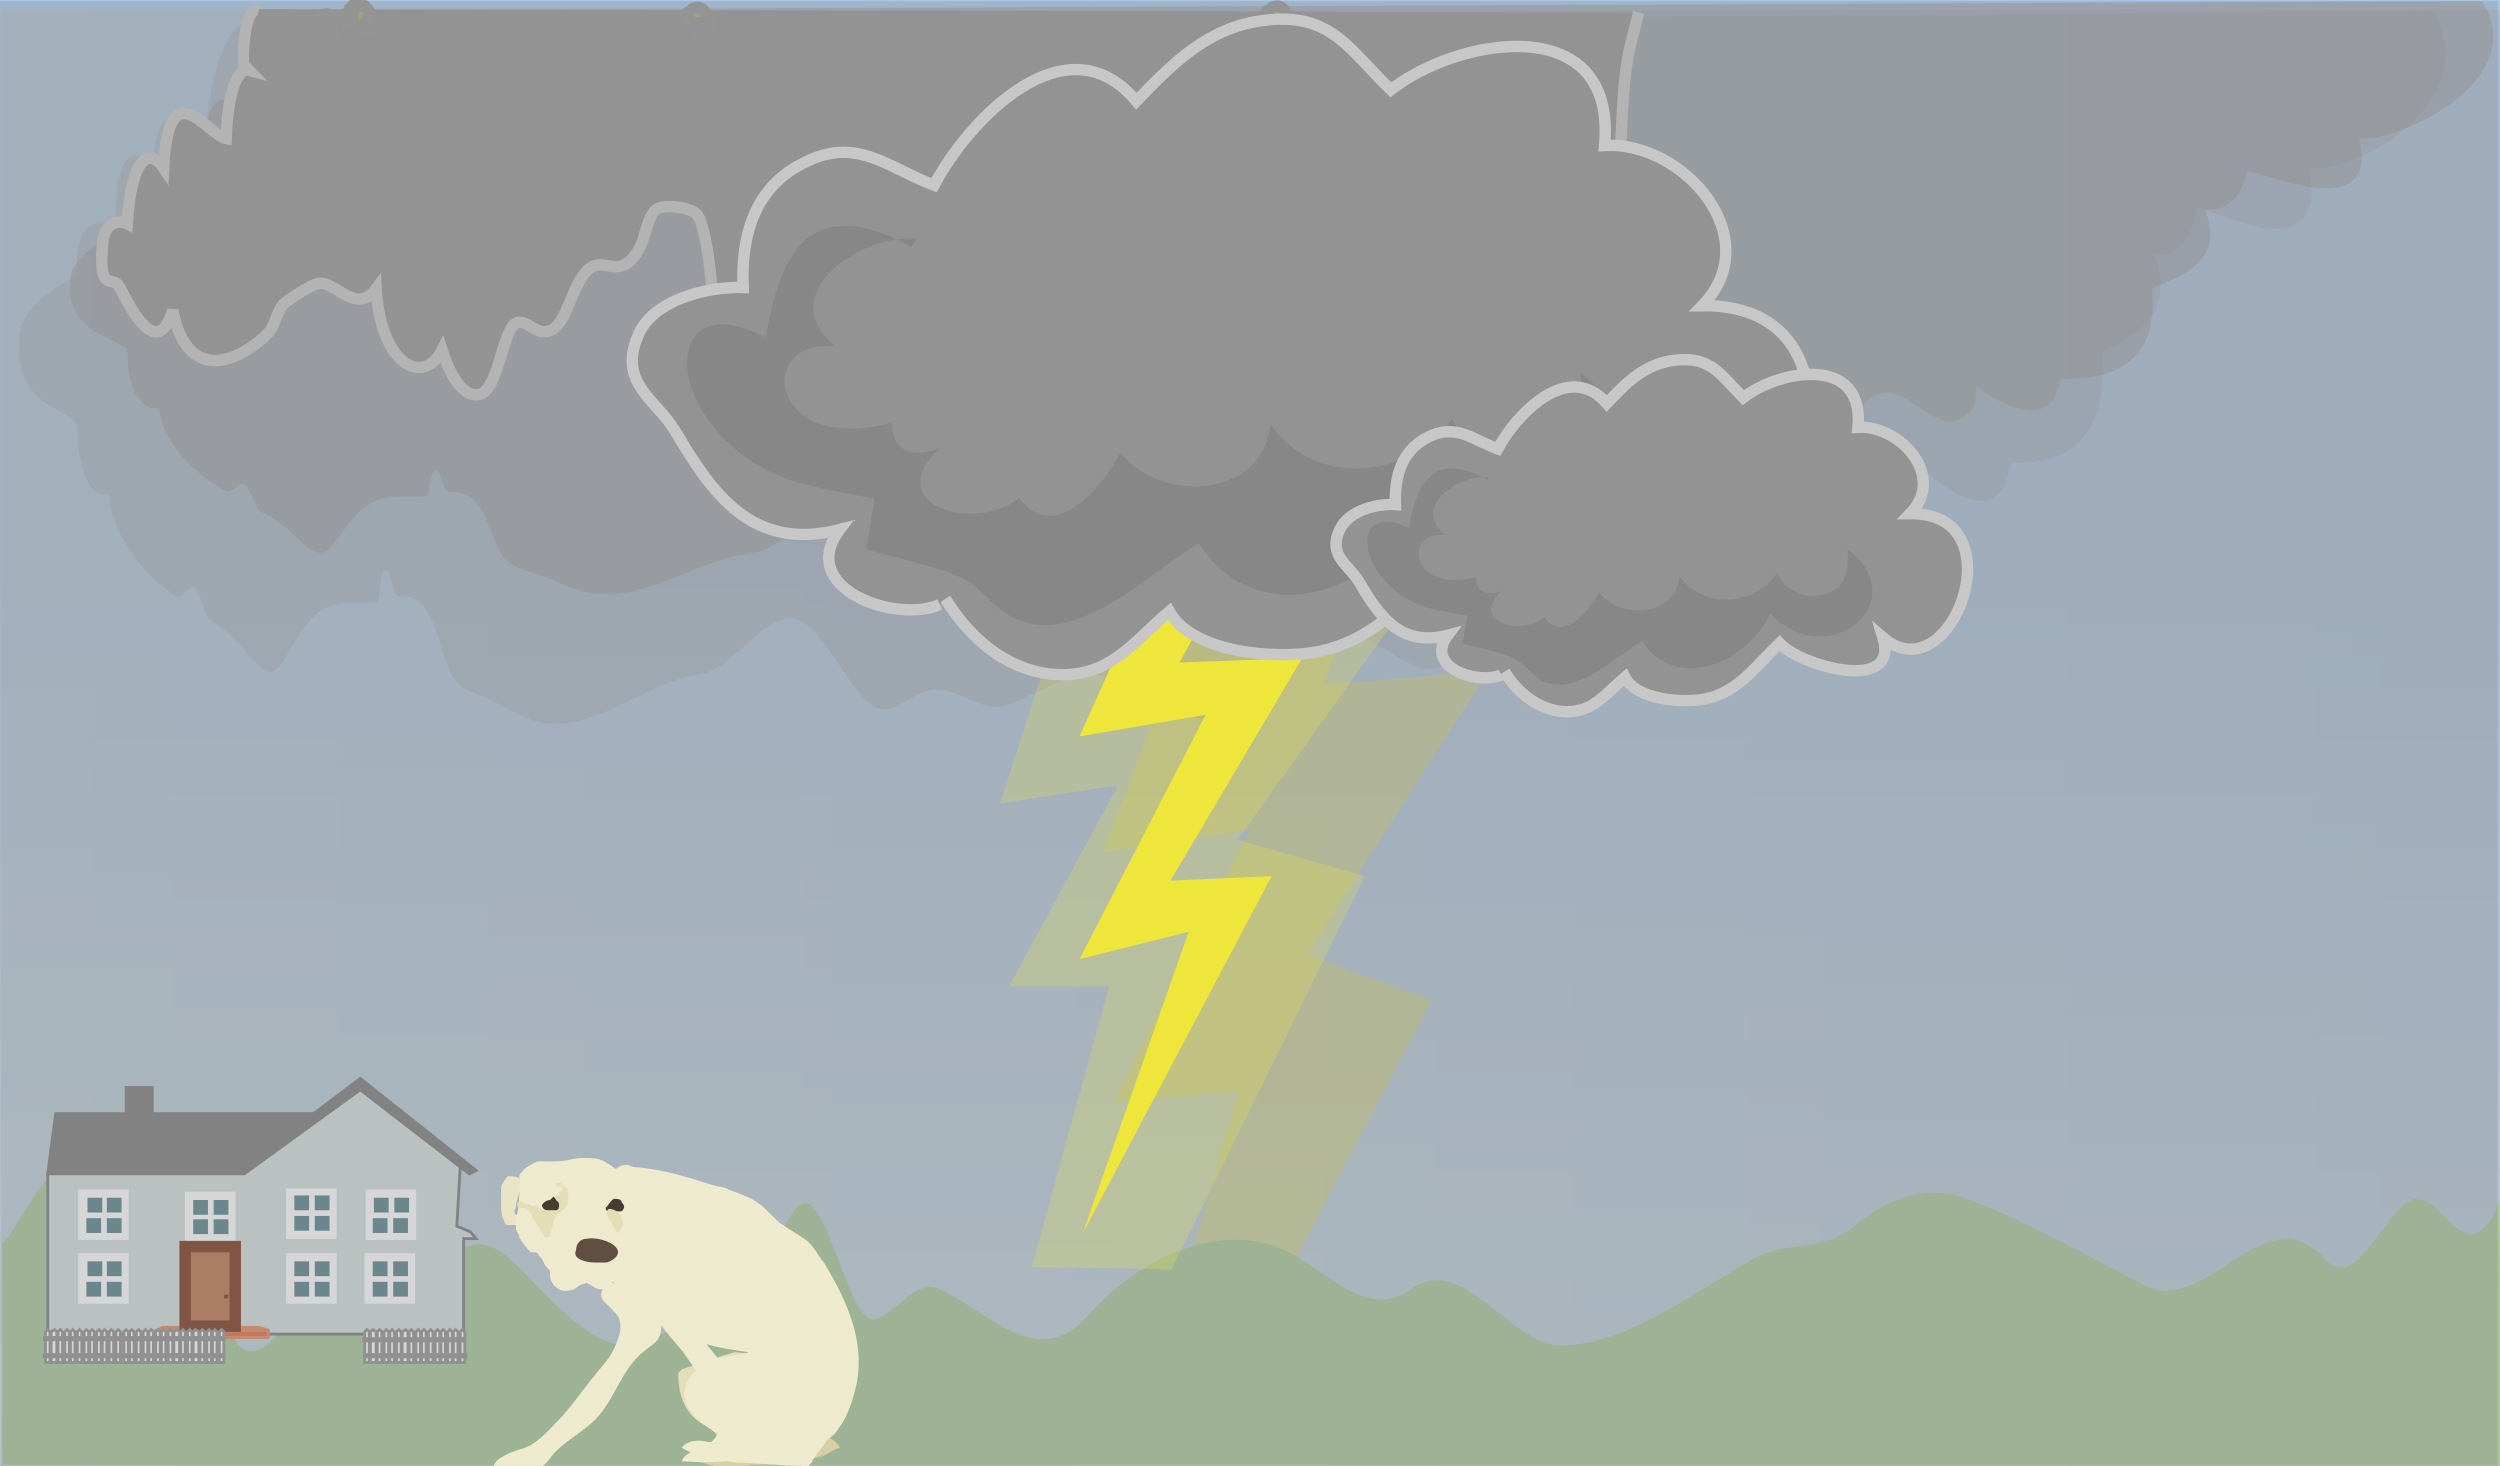 <?xml version="1.0" encoding="utf-8"?>
<!-- Generator: Adobe Illustrator 21.0.0, SVG Export Plug-In . SVG Version: 6.00 Build 0)  -->
<svg version="1.1" id="Capa_1" xmlns="http://www.w3.org/2000/svg" xmlns:xlink="http://www.w3.org/1999/xlink" x="0px" y="0px"
	 viewBox="0 0 220 129" style="enable-background:new 0 0 220 129;" xml:space="preserve">
<rect x="0" y="0" width="220" height="129" fill="#333333" stroke="none"/>
<style type="text/css">
	.st0{fill:url(#SVGID_1_);}
	.st1{opacity:0.57;fill:#EFE63B;enable-background:new    ;}
	.st2{opacity:0.22;fill:url(#SVGID_2_);enable-background:new    ;}
	.st3{opacity:0.22;fill:#939393;enable-background:new    ;}
	.st4{opacity:0.3;fill:#939393;enable-background:new    ;}
	.st5{opacity:0.53;fill:#939393;enable-background:new    ;}
	.st6{fill:#939393;stroke:#C7C7C7;}
	.st7{fill:#A4C796;}
	.st8{fill:#BA9468;stroke:#949494;stroke-miterlimit:10;}
	.st9{fill:#88BB6B;stroke:#949494;stroke-miterlimit:10;}
	.st10{fill:#787878;stroke:#787878;stroke-width:0.25;}
	.st11{fill:#D0DEDC;stroke:#787878;stroke-width:0.25;}
	.st12{fill:#FFFFFF;stroke:#FFFFFF;stroke-width:0.25;}
	.st13{fill:#547E8A;}
	.st14{fill:#E38457;stroke:#E38457;stroke-width:0.25;}
	.st15{fill:#DF673C;stroke:#E38457;stroke-width:0.25;}
	.st16{fill:#BA6F48;stroke:#BA6F48;}
	.st17{fill:none;stroke:#762F17;}
	.st18{fill:#762F17;}
	.st19{fill:#FFFFFF;stroke:#8F8E8E;stroke-width:0.25;}
	.st20{opacity:0.38;fill:#939393;enable-background:new    ;}
	.st21{fill:#E9E4C4;}
	.st22{fill:#EEEACE;}
	.st23{fill:#614E43;}
	.st24{fill:#463C2F;}
	.st25{fill:#E4DEB7;}
	.st26{fill:#D8D0A4;}
	.st27{opacity:0.23;fill:#EFE63B;enable-background:new    ;}
	.st28{fill:#EFE63B;}
	.st29{opacity:0.25;fill:#676767;enable-background:new    ;}
</style>
<linearGradient id="SVGID_1_" gradientUnits="userSpaceOnUse" x1="110" y1="-27.664" x2="110" y2="81.715" gradientTransform="matrix(1 0 0 -1 0 129)">
	<stop  offset="0" style="stop-color:#D7EAF0"/>
	<stop  offset="1" style="stop-color:#A9C6E7"/>
</linearGradient>
<rect class="st0" width="220" height="129.7"/>
<g>
	<polygon class="st1" points="107,49 97,75 110,73 98,97 109,96 100,127 102,128 105,128 126,88 115,84 131,59 116.5,60.3 120,50 	
		"/>
	<g>
		<g>
			
				<linearGradient id="SVGID_2_" gradientUnits="userSpaceOnUse" x1="0.1" y1="64.05" x2="220.1" y2="64.05" gradientTransform="matrix(1 0 0 -1 0 129)">
				<stop  offset="0" style="stop-color:#D5E8EE"/>
				<stop  offset="1" style="stop-color:#A7C4E5"/>
			</linearGradient>
			<rect x="0.1" y="0.9" class="st2" width="220" height="128.1"/>
			<rect x="0.1" y="0.9" class="st3" width="220" height="128.1"/>
			<g>
				<path class="st4" d="M21.9,2.3c-1.6-1.1-3.6,4.6-3.7,8.9c-1.3,0.1-4.8-3.4-4.6,3.5c-1.6-1.7-3.5-2-3.4,4.9
					c-1.4,0.1-3.6-1-3.5,4.9c-0.9,0-4.8,2.5-5,5c-0.5,6.2,3.8,6.2,5.1,7.8c0,4.7,1.4,6.6,2.8,6.2c0.3,4.6,4.6,8.2,5.9,9
					c0.5,0.3,1.2-1.1,1.6-0.8c0.5,0.3,0.9,2.6,1.4,2.9c1.2,0.7,2.2,1.6,3,2.6c3,3.6,2.8,1.5,5.3-2c2-2.8,4-2,6.3-2.2
					c0.4,0,0.2-2.8,0.9-2.8c0.4,0,0.6,2.4,1.1,2.3c1.4,0,2,0.2,2.8,1.9c1.3,2.5,1.2,5.4,3.2,6.3c1.5,0.7,2.7,1.1,4.2,2
					c5.8,3.3,10.9-2.7,16.4-3.4c2.7-0.4,5.3-4.9,7.9-4.9c2,0,4,4,5.8,6.3c2.8,3.7,3.9,0.4,6.7,0c2.1-0.3,4.1,2,6.3,1.4
					c2.3-0.7,4.9-2.5,7.1-2.8c1.9-0.3,4.4,2,6.5,2.9c2.8,1.3,5.8,1.9,8.5-1.6c0.9-1.1,1.8-5,2.6-5.7c0.6-0.6,3.3-0.2,4.2,0
					c2.3,0.7,4.7,2.4,6.9,3.6c2.7,1.5,4.6-1.9,7.2-1.4c2.8,0.5,4.6,2.9,7.5-0.3c2.7-3.1,3-7.3,6.1-6.9c2.3,0.4,5.4,2.1,7.6,0.1
					c1.7-1.5,2.8-3.4,4.6-4.4c1.9-1,3-4.2,4.9-3.5c2.4,0.8,5.1,5.6,7.3,1.3c0.1-0.7,0-1.2,0.1-1.9c1.6,1.5,6.6,5.3,7.4-0.7
					c1.8-0.3,8.8,0.7,8.1-9.8c0.8-0.8,6.9-2.1,4.6-8.6c1.2,0.3,3.2-0.4,3.7-4.1c1.1-0.2,11.8,6.1,9.9-3.6c2.2,1,15.7-4.6,11-13.7"/>
				<path class="st5" d="M26,0.9c-1.6-0.9-3.2,5-3.2,8.5c-1.3,0.1-4.8-2.8-4.6,2.9c-1.6-1.4-3.5-1.6-3.5,4c-1.4,0.1-3.6-0.8-3.5,4
					c-0.9,0-4.8,2-5,4.1c-0.5,5,3.8,5.1,5,6.4c0,3.9,1.4,5.4,2.8,5.1c0.3,3.8,4.6,6.7,5.9,7.3c0.5,0.3,1.2-0.9,1.6-0.6
					c0.5,0.3,0.9,2.1,1.4,2.4c1.2,0.6,2.2,1.3,3,2.1c3,3,2.8,1.2,5.3-1.6c2-2.3,4-1.7,6.3-1.8c0.4,0,0.2-2.3,0.9-2.3
					c0.4,0,0.6,1.9,1.1,1.9c1.4,0,2,0.2,2.8,1.5c1.3,2,1.2,4.4,3.2,5.1c1.5,0.6,2.7,0.9,4.2,1.6c5.8,2.7,10.9-2.2,16.4-2.8
					c2.7-0.3,5.3-4,7.9-4c2,0,4,3.2,5.8,5.1c2.8,3,3.9,0.3,6.7,0c2.1-0.3,4.1,1.7,6.3,1.1c2.3-0.6,4.9-2,7.1-2.3
					c1.9-0.3,4.4,1.6,6.5,2.4c2.8,1,5.8,1.5,8.5-1.3c0.9-0.9,1.8-4,2.6-4.6c0.6-0.5,3.3-0.2,4.2,0c2.3,0.6,4.7,1.9,6.9,3
					c2.7,1.3,4.6-1.5,7.2-1.2c2.8,0.4,4.6,2.4,7.5-0.3c2.7-2.5,3-6,6.1-5.6c2.3,0.3,5.4,1.7,7.6,0.1c1.7-1.2,2.8-2.8,4.6-3.6
					c1.9-0.8,3-3.4,4.9-2.9c2.4,0.6,5.1,4.6,7.3,1c0.1-0.5,0-1,0.1-1.6c1.6,1.2,6.6,4.4,7.4-0.6c1.8-0.3,8.8,0.6,8.1-8
					c0.8-0.6,6.9-1.8,4.6-7c1.2,0.2,3.2-0.3,3.7-3.3c1.1-0.2,11.8,5,9.9-3c2.2,0.8,15.5-4.6,10.8-12"/>
			</g>
			<path class="st6" d="M22.8,0.8c-0.9-0.2-1.4,1.8-1.4,4.8c0.1,0.1,0.4,0.5,0.5,0.6c-1.2-0.3-1.9,2.7-2,6c-1.6-0.3-5.1-6.2-5.5,2.6
				c-1.4-2.1-2.9-0.5-3.2,4.9c-0.6-0.3-2.1-0.4-2.2,2.1c-0.3,4,0.9,2.4,1.5,3.4c1.2,2.4,3.4,6.4,4.7,2.1c1.4,7.1,6.5,4,8.4,2
				c0.6-0.6,0.8-2,1.4-2.6c0.6-0.5,2.2-1.5,2.8-1.7c1.6-0.6,3.4,2.9,5.3,0.4c0.4,6.8,4.2,8.6,5.8,5.4c0.9,2.8,2.1,4.2,3.3,3.9
				c1.6-0.4,1.9-4.9,3-6.1c0.8-0.8,1.8,0.6,2.6,0.6c1.9,0,2.1-2.8,3.4-4.8c1.7-2.6,2.9,0.6,4.8-2.1c0.9-1.3,0.8-3.1,1.8-3.9
				c0.5-0.4,3.2-0.3,3.7,0.7c1.5,3.5,1.1,12.5,2.9,16.1c1.1,2.3,2-0.3,2.9,0.6c1,1,1.3,4.7,2.5,5.5c1.4,0.9,1.6-2.6,2.6-3.3
				c0.8-0.6,1.8,0.6,2.8,0c0.9-0.6,4.1-2.8,4.3-6.2c1.6,0.2,3.2,2.1,4.2-2.1c1.9,6.1,3.6,3.2,5.5,0.6c0.8-1.1,3-2.2,3.1-6.7
				c1-0.5,1.8,0.7,2.8-0.1c0.5-0.4,0.6-3.2,1-3.5c0.5-0.3,1.1,1.6,1.6,1.6c1.5,0,2,1.2,3.3,2.5c0.6,0.6,1.6,1.1,2.1,2
				c0.4,0.7,0.6,2.9,1,3.4c1.5,1.9,2.5-0.4,3.9,0.1c1.3,0.4,2.3,4.9,4,2c0.8-1.5,1-4.6,1.8-5.5c1.1-1.2,2.7,3.1,3.3-3.2
				c0.7,0.5,1.2,2,2,2.4c1,0.6,2.3-1.3,3.1-0.6c0.6,0.5,1.1,3.1,1.8,4.1c1,1.5,2.2,1.2,3.3,1.3c1.8,0.2,3.2,3.3,5,2.6
				c0.8-0.4,1.4-2.5,2.2-2.6c0.9-0.1,1.5,2.9,2.5,2.1c0.6-0.5,0.4-3.7,0.9-4.3c0.4-0.5,1,1,1.5,0.2c1-1.7,1.8-3.9,2.4-7.4
				c0.8-4.7,0.7-6.3,1-11.5c0.3-4.6,0.7-5.1,1.4-8.1"/>
			<path class="st7" d="M219.9,105.6c-0.5,1.6-0.8,2-1.4,2.5c-2.1,2.3-4.2-3.6-6.3-2.5c-2.7,1.4-4.9,8.2-7.6,5.2
				c-5.2-5.9-10.6,5.2-15.9,2.3c-5.1-2.7-10.2-5.5-15.3-7.5c-3.3-1.4-7-0.5-10.2,2.3c-3.2,2.5-5.9,1.1-9.1,3
				c-5.6,3.2-11.2,7.5-16.8,7.5c-4.3,0-8.6-8.2-13-5c-4.7,3.2-8-2.7-12.7-3.9c-4.8-1.4-11.1,0.9-16,6.4c-4.3,4.8-8.6-0.5-13-2.5
				c-2.1-0.9-3.7,2.3-5.7,2.7c-2.1,0.2-3.9-9.8-5.9-10.2s-3.9,8.6-5.9,10c-2.7,2-5.5,0.5-8.2,2c-4.1,2-7.9-3.2-11.9-7
				c-2-1.8-3.8-2-5.7,0.2c-2.2,2.5-4-4.1-6.1-5c-3.8-2-7.6,14.3-11.6,12.7c-3.8-1.6,4.6-9.1,0.9-17.3c-1.6-3.6-14.3,8.5-15.8,3.7
				c-1.8-5.7-5.1,3.3-6.5,4.2l0,19.5h220L219.9,105.6z"/>
			<g>
				<g>
					<path class="st8" d="M111.9,3c0.7-0.2,0.1-1.2,1-1.2c0,0.4,0,0.8,0.2,1.2c-0.4,0.1-0.7,0.2-1.1,0.2"/>
					<path class="st9" d="M112.2,1c-0.3-0.2-0.6-0.2-0.8,0.1c0,0.1,0.1,0,0.2,0.1c-0.1,0.2-0.2,0.1-0.1,0.4c0.1,0,0.1,0,0.2,0
						c0.1,0.1,0,0.2,0,0.3c0.2,0,0.3,0,0.5,0c0,0.1-0.1,0.2,0,0.2c0.5,0,1,0.2,1.4,0c0-0.4-0.1-0.5-0.5-0.6c0.2-0.8-0.8-1.3-1.3-0.7
						"/>
				</g>
				<g>
					<path class="st8" d="M60.9,3.1c0.7-0.2,0.1-1.2,1-1.2c0,0.4,0,0.8,0.2,1.2c-0.4,0.1-0.7,0.2-1.1,0.2"/>
					<path class="st9" d="M61.2,1.1c-0.3-0.2-0.6-0.2-0.8,0.1c0,0.1,0.1,0,0.2,0.1c-0.1,0.2-0.2,0.1-0.1,0.4c0.1,0,0.1,0,0.2,0
						c0.1,0.1,0,0.2,0,0.3c0.2,0,0.3,0,0.5,0c0,0.1-0.1,0.2,0,0.2c0.5,0,1,0.2,1.4,0c0-0.4-0.1-0.5-0.5-0.6c0.2-0.8-0.8-1.3-1.3-0.7
						"/>
				</g>
				<g>
					<path class="st8" d="M31.2,2.8c0.3-0.2,0.4-0.7,0.3-1c0.1,0,0.3,0,0.4,0c0,0.4,0.1,0.7,0.4,0.9c-0.4,0.1-0.8,0.1-1.2,0.1"/>
					<path class="st9" d="M31.5,1.7C31.4,1.9,31.3,2,31,1.9c0-0.1,0-0.2,0-0.3c-0.1,0-0.3,0-0.4,0.1c0-0.1,0.1-0.2,0.1-0.3
						c-0.1-0.1-0.1-0.2-0.2-0.2c0.3-0.1,0.1,0,0.2-0.3c0.1,0,0.1,0,0.2,0c-0.1-0.4,0.4-0.8,0.6-0.3c0.2-0.1,0.6-0.3,0.7,0.1
						c0.5,0.2,0.3,0.7,0.2,1.1c-0.3,0-0.5,0.2-0.8,0"/>
				</g>
				<g>
					<path class="st8" d="M28.8,3.1c-0.2-0.2-0.3-0.6-0.2-0.9c-0.1,0-0.2,0-0.3,0c0,0.3-0.1,0.6-0.3,0.8C28.3,3.1,28.6,3.1,28.8,3.1
						"/>
					<path class="st9" d="M28.5,2.2c0.1,0.1,0.2,0.2,0.4,0.2c0-0.1,0-0.2,0-0.2c0.1,0,0.2,0,0.3,0.1c0-0.1,0-0.2-0.1-0.2
						c0.1-0.1,0.1-0.2,0.1-0.2c-0.2-0.1-0.1,0-0.1-0.2H29c0.1-0.4-0.3-0.7-0.4-0.3c-0.2-0.1-0.4-0.2-0.5,0.1c-0.4,0.2-0.2,0.6-0.1,1
						c0.2,0,0.4,0.2,0.6,0"/>
				</g>
			</g>
			<g>
				<polygon class="st10" points="4.2,103.3 4.9,98 27.6,98 31.7,94.9 41.9,103 41.3,103.3 31.7,95.9 21.5,103.3 				"/>
				<polygon class="st11" points="4.2,117.4 40.8,117.4 40.8,109 41.9,109 41.4,108.4 40.2,107.9 40.5,102.7 31.7,95.9 21.5,103.3 
					4.2,103.3 				"/>
				<polyline class="st10" points="11.1,99.6 11.1,95.7 13.4,95.7 13.4,99.6 				"/>
				<g>
					<rect x="7" y="110.4" class="st12" width="4.2" height="4.2"/>
					<rect x="7.7" y="111" class="st13" width="1.3" height="1.3"/>
					<rect x="9.4" y="111" class="st13" width="1.3" height="1.3"/>
					<rect x="7.6" y="112.8" class="st13" width="1.3" height="1.3"/>
					<rect x="9.4" y="112.8" class="st13" width="1.3" height="1.3"/>
				</g>
				<polygon class="st14" points="23.7,117.1 22.8,116.8 14.3,116.8 13.7,117.2 				"/>
				<rect x="13.7" y="117.1" class="st15" width="9.9" height="0.6"/>
				<g>
					<rect x="7" y="104.8" class="st12" width="4.2" height="4.2"/>
					<rect x="7.7" y="105.4" class="st13" width="1.3" height="1.3"/>
					<rect x="9.4" y="105.4" class="st13" width="1.3" height="1.3"/>
					<rect x="7.6" y="107.2" class="st13" width="1.3" height="1.3"/>
					<rect x="9.4" y="107.2" class="st13" width="1.3" height="1.3"/>
				</g>
				<g>
					<rect x="32.2" y="110.4" class="st12" width="4.2" height="4.2"/>
					<rect x="32.8" y="111" class="st13" width="1.3" height="1.3"/>
					<rect x="34.6" y="111" class="st13" width="1.3" height="1.3"/>
					<rect x="32.8" y="112.8" class="st13" width="1.3" height="1.3"/>
					<rect x="34.6" y="112.8" class="st13" width="1.3" height="1.3"/>
				</g>
				<g>
					<rect x="32.3" y="104.8" class="st12" width="4.2" height="4.2"/>
					<rect x="32.9" y="105.4" class="st13" width="1.3" height="1.3"/>
					<rect x="34.7" y="105.4" class="st13" width="1.3" height="1.3"/>
					<rect x="32.8" y="107.2" class="st13" width="1.3" height="1.3"/>
					<rect x="34.6" y="107.2" class="st13" width="1.3" height="1.3"/>
				</g>
				<g>
					<rect x="16.4" y="105" class="st12" width="4.2" height="4.2"/>
					<rect x="17" y="105.6" class="st13" width="1.3" height="1.3"/>
					<rect x="18.8" y="105.6" class="st13" width="1.3" height="1.3"/>
					<rect x="17" y="107.3" class="st13" width="1.3" height="1.3"/>
					<rect x="18.8" y="107.3" class="st13" width="1.3" height="1.3"/>
				</g>
				<g>
					<rect x="25.3" y="104.7" class="st12" width="4.2" height="4.2"/>
					<rect x="25.9" y="105.2" class="st13" width="1.3" height="1.3"/>
					<rect x="27.7" y="105.2" class="st13" width="1.3" height="1.3"/>
					<rect x="25.9" y="107" class="st13" width="1.3" height="1.3"/>
					<rect x="27.7" y="107" class="st13" width="1.3" height="1.3"/>
				</g>
				<g>
					<rect x="25.3" y="110.4" class="st12" width="4.2" height="4.2"/>
					<rect x="25.9" y="111" class="st13" width="1.3" height="1.3"/>
					<rect x="27.7" y="111" class="st13" width="1.3" height="1.3"/>
					<rect x="25.9" y="112.8" class="st13" width="1.3" height="1.3"/>
					<rect x="27.7" y="112.8" class="st13" width="1.3" height="1.3"/>
				</g>
				<g>
					<rect x="16.3" y="109.7" class="st16" width="4.4" height="7"/>
					<rect x="16.3" y="109.7" class="st17" width="4.4" height="7"/>
					<ellipse class="st18" cx="19.9" cy="114.1" rx="0.2" ry="0.2"/>
				</g>
				<g>
					<polygon class="st19" points="32.3,117 32.1,117.2 32.1,119.9 32.5,119.9 32.5,117.2 					"/>
					<polygon class="st19" points="32.8,117 32.6,117.2 32.6,119.9 33.1,119.9 33.1,117.2 					"/>
					<polygon class="st19" points="33.4,117 33.2,117.2 33.2,119.9 33.6,119.9 33.6,117.2 					"/>
					<polygon class="st19" points="34,117 33.8,117.2 33.8,119.9 34.2,119.9 34.2,117.2 					"/>
					<polygon class="st19" points="34.5,117 34.3,117.2 34.3,119.9 34.7,119.9 34.7,117.2 					"/>
					<polygon class="st19" points="35.1,117 34.9,117.2 34.9,119.9 35.3,119.9 35.3,117.2 					"/>
					<polygon class="st19" points="35.7,117 35.4,117.2 35.4,119.9 35.9,119.9 35.9,117.2 					"/>
					<polygon class="st19" points="36.2,117 36,117.2 36,119.9 36.4,119.9 36.4,117.2 					"/>
				</g>
				<g>
					<polygon class="st19" points="36.8,117 36.6,117.2 36.6,119.9 37,119.9 37,117.2 					"/>
					<polygon class="st19" points="37.3,117 37.1,117.2 37.1,119.9 37.5,119.9 37.5,117.2 					"/>
					<polygon class="st19" points="37.9,117 37.7,117.2 37.7,119.9 38.1,119.9 38.1,117.2 					"/>
					<polygon class="st19" points="38.5,117 38.3,117.2 38.3,119.9 38.7,119.9 38.7,117.2 					"/>
					<polygon class="st19" points="39,117 38.8,117.2 38.8,119.9 39.2,119.9 39.2,117.2 					"/>
					<polygon class="st19" points="39.6,117 39.4,117.2 39.4,119.9 39.8,119.9 39.8,117.2 					"/>
					<polygon class="st19" points="40.1,117 39.9,117.2 39.9,119.9 40.3,119.9 40.3,117.2 					"/>
					<polygon class="st19" points="40.7,117 40.5,117.2 40.5,119.9 40.9,119.9 40.9,117.2 					"/>
				</g>
				<g>
					<g>
						<polygon class="st19" points="4.2,117 4,117.2 4,119.9 4.4,119.9 4.4,117.2 						"/>
						<polygon class="st19" points="4.8,117 4.5,117.2 4.5,119.9 5,119.9 5,117.2 						"/>
						<polygon class="st19" points="5.3,117 5.1,117.2 5.1,119.9 5.5,119.9 5.5,117.2 						"/>
						<polygon class="st19" points="5.9,117 5.7,117.2 5.7,119.9 6.1,119.9 6.1,117.2 						"/>
					</g>
					<g>
						<polygon class="st19" points="6.4,117 6.2,117.2 6.2,119.9 6.6,119.9 6.6,117.2 						"/>
						<polygon class="st19" points="7,117 6.8,117.2 6.8,119.9 7.2,119.9 7.2,117.2 						"/>
						<polygon class="st19" points="7.6,117 7.4,117.2 7.4,119.9 7.8,119.9 7.8,117.2 						"/>
						<polygon class="st19" points="8.1,117 7.9,117.2 7.9,119.9 8.3,119.9 8.3,117.2 						"/>
						<polygon class="st19" points="8.7,117 8.5,117.2 8.5,119.9 8.9,119.9 8.9,117.2 						"/>
						<polygon class="st19" points="9.2,117 9,117.2 9,119.9 9.4,119.9 9.4,117.2 						"/>
						<polygon class="st19" points="9.8,117 9.6,117.2 9.6,119.9 10,119.9 10,117.2 						"/>
						<polygon class="st19" points="10.4,117 10.2,117.2 10.2,119.9 10.6,119.9 10.6,117.2 						"/>
					</g>
					<g>
						<polygon class="st19" points="11.1,117 10.9,117.2 10.9,119.9 11.3,119.9 11.3,117.2 						"/>
						<polygon class="st19" points="11.6,117 11.4,117.2 11.4,119.9 11.8,119.9 11.8,117.2 						"/>
						<polygon class="st19" points="12.2,117 12,117.2 12,119.9 12.4,119.9 12.4,117.2 						"/>
						<polygon class="st19" points="12.8,117 12.6,117.2 12.6,119.9 13,119.9 13,117.2 						"/>
						<polygon class="st19" points="13.3,117 13.1,117.2 13.1,119.9 13.5,119.9 13.5,117.2 						"/>
						<polygon class="st19" points="13.9,117 13.7,117.2 13.7,119.9 14.1,119.9 14.1,117.2 						"/>
						<polygon class="st19" points="14.4,117 14.2,117.2 14.2,119.9 14.6,119.9 14.6,117.2 						"/>
						<polygon class="st19" points="15,117 14.8,117.2 14.8,119.9 15.2,119.9 15.2,117.2 						"/>
					</g>
					<g>
						<polygon class="st19" points="15.6,117 15.3,117.2 15.3,119.9 15.8,119.9 15.8,117.2 						"/>
						<polygon class="st19" points="16.1,117 15.9,117.2 15.9,119.9 16.3,119.9 16.3,117.2 						"/>
						<polygon class="st19" points="16.7,117 16.5,117.2 16.5,119.9 16.9,119.9 16.9,117.2 						"/>
						<polygon class="st19" points="17.2,117 17,117.2 17,119.9 17.5,119.9 17.5,117.2 						"/>
						<polygon class="st19" points="17.8,117 17.6,117.2 17.6,119.9 18,119.9 18,117.2 						"/>
						<polygon class="st19" points="18.4,117 18.2,117.2 18.2,119.9 18.6,119.9 18.6,117.2 						"/>
						<polygon class="st19" points="18.9,117 18.7,117.2 18.7,119.9 19.1,119.9 19.1,117.2 						"/>
						<polygon class="st19" points="19.5,117 19.3,117.2 19.3,119.9 19.7,119.9 19.7,117.2 						"/>
					</g>
					<rect x="3.9" y="117.7" class="st19" width="15.7" height="0.2"/>
					<rect x="3.9" y="119.2" class="st19" width="15.8" height="0.2"/>
				</g>
				<rect x="32" y="117.8" class="st19" width="8.9" height="0.2"/>
				<rect x="32.1" y="119.2" class="st19" width="8.9" height="0.2"/>
			</g>
		</g>
	</g>
</g>
<rect x="-0.2" y="0.1" class="st20" width="220" height="129.1"/>
<g>
	<path class="st21" d="M44.1,104.5c0,0.3,0,0.5,0,0.5c0,0.3,0,0.8,0,1c0,0.5,0,1,0.3,1.5c0,0,0,0.3,0.3,0.3c0,0,0.3,0,0.7,0l0.3-0.3
		v-0.3c0-0.3,0-0.3-0.3-0.3c-0.3-0.3,0-0.5,0-0.8c0-0.5,0.7-1.8,0.3-2.3c0-0.3-0.7-0.3-1-0.3C44.4,103.8,44.1,104.3,44.1,104.5z"/>
	<path class="st22" d="M55.9,109.1c-0.3,0.5-0.7,1.3-1,1.8c0,0.8,0,1.8-0.3,2.5c-0.3-0.5-1-0.8-1.6-0.8c-0.7,0-1.3,0.3-2,0.5
		c-0.3,0.3-0.7,0.5-1.3,0.5c-0.7,0-1.3-0.8-1.3-1.3c0-0.3,0-0.3,0-0.5l-0.3-0.3c-0.3-0.3-0.3-0.8-0.7-1c0-0.3-0.3-0.3-0.7-0.3
		c-0.3-0.3-0.7-0.8-1-1.3c0-0.3-0.3-0.5-0.3-0.8c0-0.3,0-0.5,0-0.8c0.3-1,0.3-1.8,0.3-2.8c0-0.3,0-0.8,0-1c0-0.3,0.3-0.3,0.3-0.5
		c0.3-0.3,0.7-0.5,1.3-0.8c0.7,0,1,0,1.6,0c1,0,1.6-0.3,2.3-0.3c1,0,1.6,0,2.3,0.5c1,0.5,1.6,1.8,1.6,2.8
		C56.2,106.3,56.5,107.8,55.9,109.1z"/>
	<path class="st23" d="M52.3,111.1c0.3,0,0.7,0,1,0c0.3,0,0.7-0.3,0.7-0.3c1.3-1-1-2-2.3-1.8c-0.7,0-1,0.5-1,1
		C50.3,110.8,51.6,111.1,52.3,111.1z"/>
	<path class="st24" d="M53.3,106.3c0.3-0.3,0.3-0.5,0.7-0.8c0.3,0,0.7,0,0.7,0.3c0.3,0.3,0.3,0.5,0,0.8l0,0c0,0,0,0-0.3,0
		c-0.3,0-0.3,0-0.7,0h-0.3C53.6,106.6,53.3,106.6,53.3,106.3"/>
	<path class="st24" d="M49,105.6C49,105.3,49,105.3,49,105.6c-0.3-0.3-0.3-0.3-0.3-0.3l-0.3,0.3c-0.3,0-0.7,0.3-0.7,0.5
		s0.3,0.5,0.7,0.5c0.3,0,0.7,0.3,0.7,0C49.7,106.6,49.3,105.8,49,105.6z"/>
	<path class="st22" d="M52.3,113.3c-0.3-0.3-0.7-0.3-0.7-0.5c-0.3,0-0.7,0-1,0c0,0,0-0.3,0.3-0.3c1-0.5,1.6-0.3,2.6,0
		C54.6,113.1,53.3,113.8,52.3,113.3z"/>
	<path class="st25" d="M54.2,108.3C54.2,108.3,54.2,108.6,54.2,108.3c0.3,0.3,0.3,0.3,0.3,0c0.3-0.3,0.3-0.5,0.3-0.8
		c0-0.3-0.3-0.8-0.7-1l0,0c-0.7-0.3-0.7,0-0.7,0.5C53.9,107.6,53.9,107.8,54.2,108.3z"/>
	<path class="st25" d="M48.4,108.6c0,0,0,0.3-0.3,0.3c0,0-0.3,0-0.3-0.3c-0.3-0.5-0.7-1-1-1.5c0-0.3,0-0.3-0.3-0.5
		c0-0.3-0.3-0.3-0.7-0.3c0,0-0.3,0-0.3-0.3c0-0.3,0.3-0.3,0.3-0.3c0.3,0,0.3,0.3,0.7,0.3s0.3,0.3,0.7,0c0,0.3,0.7,0.5,1,0.5
		c0.3,0,0.7,0,0.7,0c0.3,0,0.3-0.3,0.3-0.5c0-0.3-0.3-0.3-0.3-0.5s0-0.5,0.3-0.3c0-0.3,0.3-0.5,0.3-0.5v-0.3H49
		c-0.3-0.3,0.3-0.3,0.3-0.3c0.3,0,0.3,0.5,0.7,0.5c0,0.3,0,0.8,0,1.3c-0.3,0.5-0.7,0.8-1,1C48.7,107.3,48.7,107.8,48.4,108.6z"/>
	<path class="st26" d="M59.8,109.3c0,0.5,0.3,1,0.3,1.5c0.3,0.5,0.3,0.8,0.7,1.3c-0.3,0.3-0.7,0-0.7-0.3c0-0.3,0-0.5-0.3-0.8
		c0-0.3-0.3-0.3-0.3-0.5s0-0.5,0-0.8c0-0.8,0-1.5-0.3-2c0-0.3,0-0.3,0-0.5c0-0.5,0-0.8,0-1.3C60.1,106.1,59.8,108.8,59.8,109.3z"/>
	<path class="st21" d="M57.2,105.8c0,0.5,0,1-0.3,1.5c-0.3,0.8-1,1.3-1.6,1.8c0.3,0,0.7,0,1-0.3c0.3-0.3,0.7-0.3,1-0.5
		c1-0.8,1.3-1.8,1-2.8c-0.3-1-1-1.8-2-2.5c-0.3-0.3-0.7-0.3-1-0.5c-0.3,0-0.7,0-1,0.3c-0.3,0.8,1,1,1.3,1.3
		C56.5,104.8,57.2,105.3,57.2,105.8z"/>
	<path class="st26" d="M61.1,115.1c0-0.3,0-0.5,0-0.8c0-0.3,0-0.8,0.3-1c0-0.3,0-0.8,0-1s-0.3-0.5-0.7-0.5l0,0l0,0
		c-0.3,0.8-0.3,1.3-1,2c0,0.3-0.3,0.3-0.3,0.5c0,0.3,0.3,0.5,0.7,0.5c0.7,0.8,0,2,1.3,2.3C62.8,117.6,61.4,115.9,61.1,115.1z"/>
	<path class="st25" d="M66.7,119.1c0,0.5,0,1.3,0,1.8c-0.7,0-1.3,0-2,0.3c-0.7,0.3-1,1-0.7,1.5c-0.3,0.3-1-0.5-1.3-0.3
		c0,0-0.3,0-0.3,0.3c-0.3,0.3-0.7,0.8-0.3,1.3c0,0.5,0.7,0.8,1.3,1c0.3,0.3,0.7,0.5,1,1c0.3,0.3,0.3,0.8,0,1c-0.3,0.3-0.7,0-1-0.3
		c-0.3-0.3-0.3-0.5-0.7-0.8c-0.3-0.3-0.3-0.3-0.7-0.5c-1.6-0.8-2.3-2.5-2.3-4.3v-0.3l0.3-0.3c1.6-0.5,2.9-1,4.6-1.5
		c0.3,0,1,0,1.3,0.3c0,0.3-0.3,0.8-0.7,0.5c0.3,0,0.7,0.3,1,0.3c-0.3,0.3-0.7,0.5-1,0.5"/>
	<path class="st26" d="M71.9,128.4c0.7-0.3,1.3-0.8,2-1c-0.3-0.8-1.3-1-2.3-1.3c-2.9-0.5-6.2,0.8-9.5,1c-0.3,0-0.7,0-1,0.3
		c-0.3,0.3-0.7,0.5-0.3,0.8c0,0.3,0.7,0.5,1,0.5c0.7,0.3,1.3,0.3,2,0.5c0.7,0,1.6,0,2.3-0.3c1.3,0,2.6,0,3.9-0.3
		c1.3,0,2.6-0.5,3.6-1.3"/>
	<path class="st25" d="M60.8,108.3c0,0.8,0,1.5-0.3,2.3c0-0.3,0-0.8,0.3-1c0,0.3,0,0.8-0.3,1c0,0,0,0,0,0.3c0,0,0,0.3,0.3,0.3
		c0.3,0.3,0.7,0.8,0.7,1c0.3,0,0.3-0.5,0.7-0.8l0.3-0.3c0.7-0.3,1-1,1-1.8c0-0.3,0-0.5,0-0.8c0-0.3-0.3-0.5-0.3-0.8
		c-0.7-1-1.3-2-2-3c-0.7-1-2.6-1.3-2,0.3c0.3,0.5,0.7,0.8,1,1.3C60.8,106.8,60.8,107.6,60.8,108.3z"/>
	<path class="st25" d="M70.6,113.8c0.3-0.3,0.3-0.5,0-0.5c-0.7-0.3-2.9,2.3-3.3,2.5C68.6,115.4,69.6,114.6,70.6,113.8z"/>
	<path class="st25" d="M71.6,110.8c-2.6,1.3-4.6,3-6.5,5c-0.3,0.5-1,0.8-1,1.3c0.7,0,1-0.8,1.6-1.3c0.7-0.5,1.3-1.3,2-1.8
		c0.7-0.5,1.3-1,2-1.8C70.3,111.8,70.9,111.1,71.6,110.8z"/>
	<path class="st22" d="M60.2,119.1c0.9,1.3,1.8,2.5,2.5,3.8c0.4,0.7,0.7,1.4,0.7,2.2s-0.4,1.6-1.1,2c-0.8,0.5-2.1,0.7-2.3,1.5
		c2,0.1,4,0.2,5.8-0.5c0.3-0.1,0.6-0.2,0.8-0.4c0.4-0.3,0.5-0.7,0.6-1.2c0.1-1.2-0.6-2.3-1.3-3.3c-2-3-4.5-5.7-6.6-8.6
		c-0.5-0.7-1.6-1.4-1.8,0.1C57.2,116,59.5,118.1,60.2,119.1z"/>
	<path class="st22" d="M60.1,103.5c1.3,0.3,2.3,0.8,3.6,1c0.7,0.3,1.3,0.5,2,0.8c1.3,0.5,2,1.5,2.9,2.3c0.7,0.5,1.6,1,2.3,1.5
		s1,1.3,1.6,2c2,3.3,3.6,6.8,2.9,10.6c-0.3,1.3-0.7,2.8-1.6,4c-0.3,0.5-0.7,0.8-1,1c-0.3,0.5-1,1.3-1.3,1.8c0,0.3-0.3,0.3-0.3,0.5
		c-0.3,0-0.7,0-0.7,0c-2,0-3.9-0.3-5.9-0.3c-1.6-0.3-3.3-0.5-4.6-1.3c0.3-0.5,1.3-0.8,2.3-0.5c1,0,1.6,0.3,2.6,0
		c-1.3-0.5-2.3-1-3.3-1.8c-1-0.8-1.6-2-1.3-3c0.3-1,1-1.8,2.3-2.3c1-0.5,2.3-0.5,3.3-0.8c-2-0.3-3.6-0.5-5.2-1.3
		c-0.3-0.3-0.7-0.3-0.7-0.5c0-0.3,0-0.5,0-0.8c0-0.5,0-1-0.7-1.5c0,0,0-0.3-0.3-0.3h-0.3c-1,1,0,2.5-1,3.5c-0.3,0.3-0.7,0.5-1,0.8
		c-2,1.5-2.6,4.3-4.3,6c-1.3,1.3-2.9,2-3.9,3.3c-0.3,0.5-1,1-1.3,1.5c-0.7,0.3-1.3,0.5-2,0.5c-0.3,0-1,0.3-1.3,0
		c-0.7-0.3-0.7-1.3,0-1.8s1.6-0.8,2.3-1c1.3-0.5,2.3-1.8,3.3-2.8c1.3-1.5,2.3-3,3.6-4.5c0.7-0.8,1-1.5,1.3-2.3
		c0.3-0.8,0.3-1.8-0.3-2.3c-0.3-0.3-0.7-0.8-1-1c-0.3-0.5-0.3-1,0.3-1.3c0.3-0.3,0.7-0.3,0.7-0.3c0-0.3,0-0.5,0-0.5
		c-0.3-1.3,0.7-2.5,1-3.8c0.3-0.8,0.3-1.8,0-2.5c0-0.5-0.3-0.8-0.7-1.3c-0.3-0.3-0.7-0.8-1-1.3C53.9,101.8,59.5,103.3,60.1,103.5z"
		/>
</g>
<polygon class="st27" points="97.6,41 88,70.7 98.4,69.1 88.8,86.8 97.6,86.8 90.8,111.5 103.1,111.7 120.1,77.1 108.9,73.9 
	123.3,53.8 107.3,53.8 108.1,41 "/>
<polygon class="st28" points="104.6,43.4 95,64.8 106.1,62.9 95,84.4 104.6,82 95.3,108.5 111.9,77.1 103,77.5 114.6,57.9 
	103.8,58.3 111.9,43.4 "/>
<g>
	<path class="st6" d="M82.7,53.2c-3.8,1.7-12.7-1.4-8.8-6.6c-7.8,2-11.3-3.3-14.5-8.7c-1.7-2.8-5.1-4.2-3.2-8.5
		c1.4-3.1,6.2-4.2,9.2-4.1c-0.2-4.4,0.9-8.7,5.2-10.9c4.7-2.5,7.4,0.3,11.6,1.9c3-5.7,11.6-14.8,17.8-7.4c3-3.1,6.2-6.5,11.2-7.1
		c6-0.8,7.6,2.7,11.2,6.1c6-4.7,19.9-7,18.8,4.9c6.9-0.4,14.4,8.1,8.6,14.1c17.9-0.2,6.7,30-4.5,20.3c2.7,9.3-13.6,4.6-16.9,0.9
		c-3.7,3.6-6.7,8-12.2,9.2c-3.7,0.8-11.3,0.2-13.3-3.5c-3.3,2.8-5.4,6.1-10.6,5.5c-3.9-0.5-7-3.2-9.1-6.6"/>
	<path class="st29" d="M80.7,21c-4.8-0.5-12.8,4.8-7.2,9.5c-4.1-0.5-5.7,3-3.4,5.5c2,2.2,5.9,1.9,8.4,1.2c-0.1,2.5,1.8,3.1,4.1,2.3
		c0.2-0.2,0.2-0.2,0,0c-5.2,5.1,3.5,7.4,7.1,4.3c3,4.3,7.5-1.1,8.9-4c3.3,4.4,12.5,4.3,13.2-2.5c3.8,5.7,12.4,4.9,16-0.5
		c1.1,3,4.6,4.5,7.7,3.5c3.7-1.2,3.8-3.9,3.6-7.5c11.1,8.8-3.3,20.4-12.7,10.6c-4.1,8.3-15.5,12.9-20.9,4.4c-4,2.4-9.7,8.1-14.7,7.1
		c-3.2-0.6-3.8-2.9-6.1-4c-2.1-1.1-6.1-1.8-8.5-2.6c0.4-1.3,0.4-3.1,0.8-4.4c-5.9-1.2-9.9-1.4-14-6.1c-4.3-4.9-3.3-12.1,4.4-8.1
		c1.4-8.8,4.8-12.3,12.8-8"/>
	<path class="st6" d="M132.1,59.4c-2.1,0.9-6.8-0.7-4.7-3.5c-4.2,1.1-6.1-1.8-7.8-4.7c-0.9-1.5-2.8-2.3-1.7-4.6
		c0.8-1.7,3.3-2.3,4.9-2.2c-0.1-2.4,0.5-4.7,2.8-5.9c2.5-1.3,4,0.2,6.2,1c1.6-3,6.2-7.9,9.6-4c1.6-1.7,3.3-3.5,6-3.8
		c3.2-0.4,4.1,1.4,6,3.3c3.2-2.5,10.7-3.8,10.1,2.6c3.7-0.2,7.8,4.3,4.6,7.6c9.6-0.1,3.6,16.1-2.4,10.9c1.5,5-7.3,2.5-9.1,0.5
		c-2,1.9-3.6,4.3-6.5,4.9c-2,0.4-6.1,0.1-7.1-1.9c-1.8,1.5-2.9,3.3-5.7,3c-2.1-0.3-3.8-1.7-4.9-3.5"/>
	<path class="st29" d="M131,42c-2.6-0.3-6.9,2.6-3.8,5.1c-2.2-0.3-3,1.6-1.8,3c1.1,1.2,3.2,1,4.5,0.7c-0.1,1.3,1,1.7,2.2,1.2
		c0.1-0.1,0.1-0.1,0,0c-2.8,2.8,1.9,4,3.8,2.3c1.6,2.3,4.1-0.6,4.8-2.2c1.8,2.4,6.7,2.3,7.1-1.4c2.1,3,6.7,2.6,8.6-0.3
		c0.6,1.6,2.5,2.4,4.2,1.9c2-0.6,2-2.1,2-4c6,4.7-1.8,11-6.8,5.7c-2.2,4.5-8.4,6.9-11.3,2.4c-2.2,1.3-5.2,4.3-7.9,3.8
		c-1.7-0.3-2.1-1.6-3.3-2.2c-1.1-0.6-3.3-1-4.6-1.4c0.2-0.7,0.2-1.7,0.5-2.4c-3.2-0.6-5.3-0.7-7.5-3.3c-2.3-2.6-1.8-6.5,2.3-4.4
		c0.7-4.7,2.6-6.6,6.9-4.3"/>
</g>
</svg>
